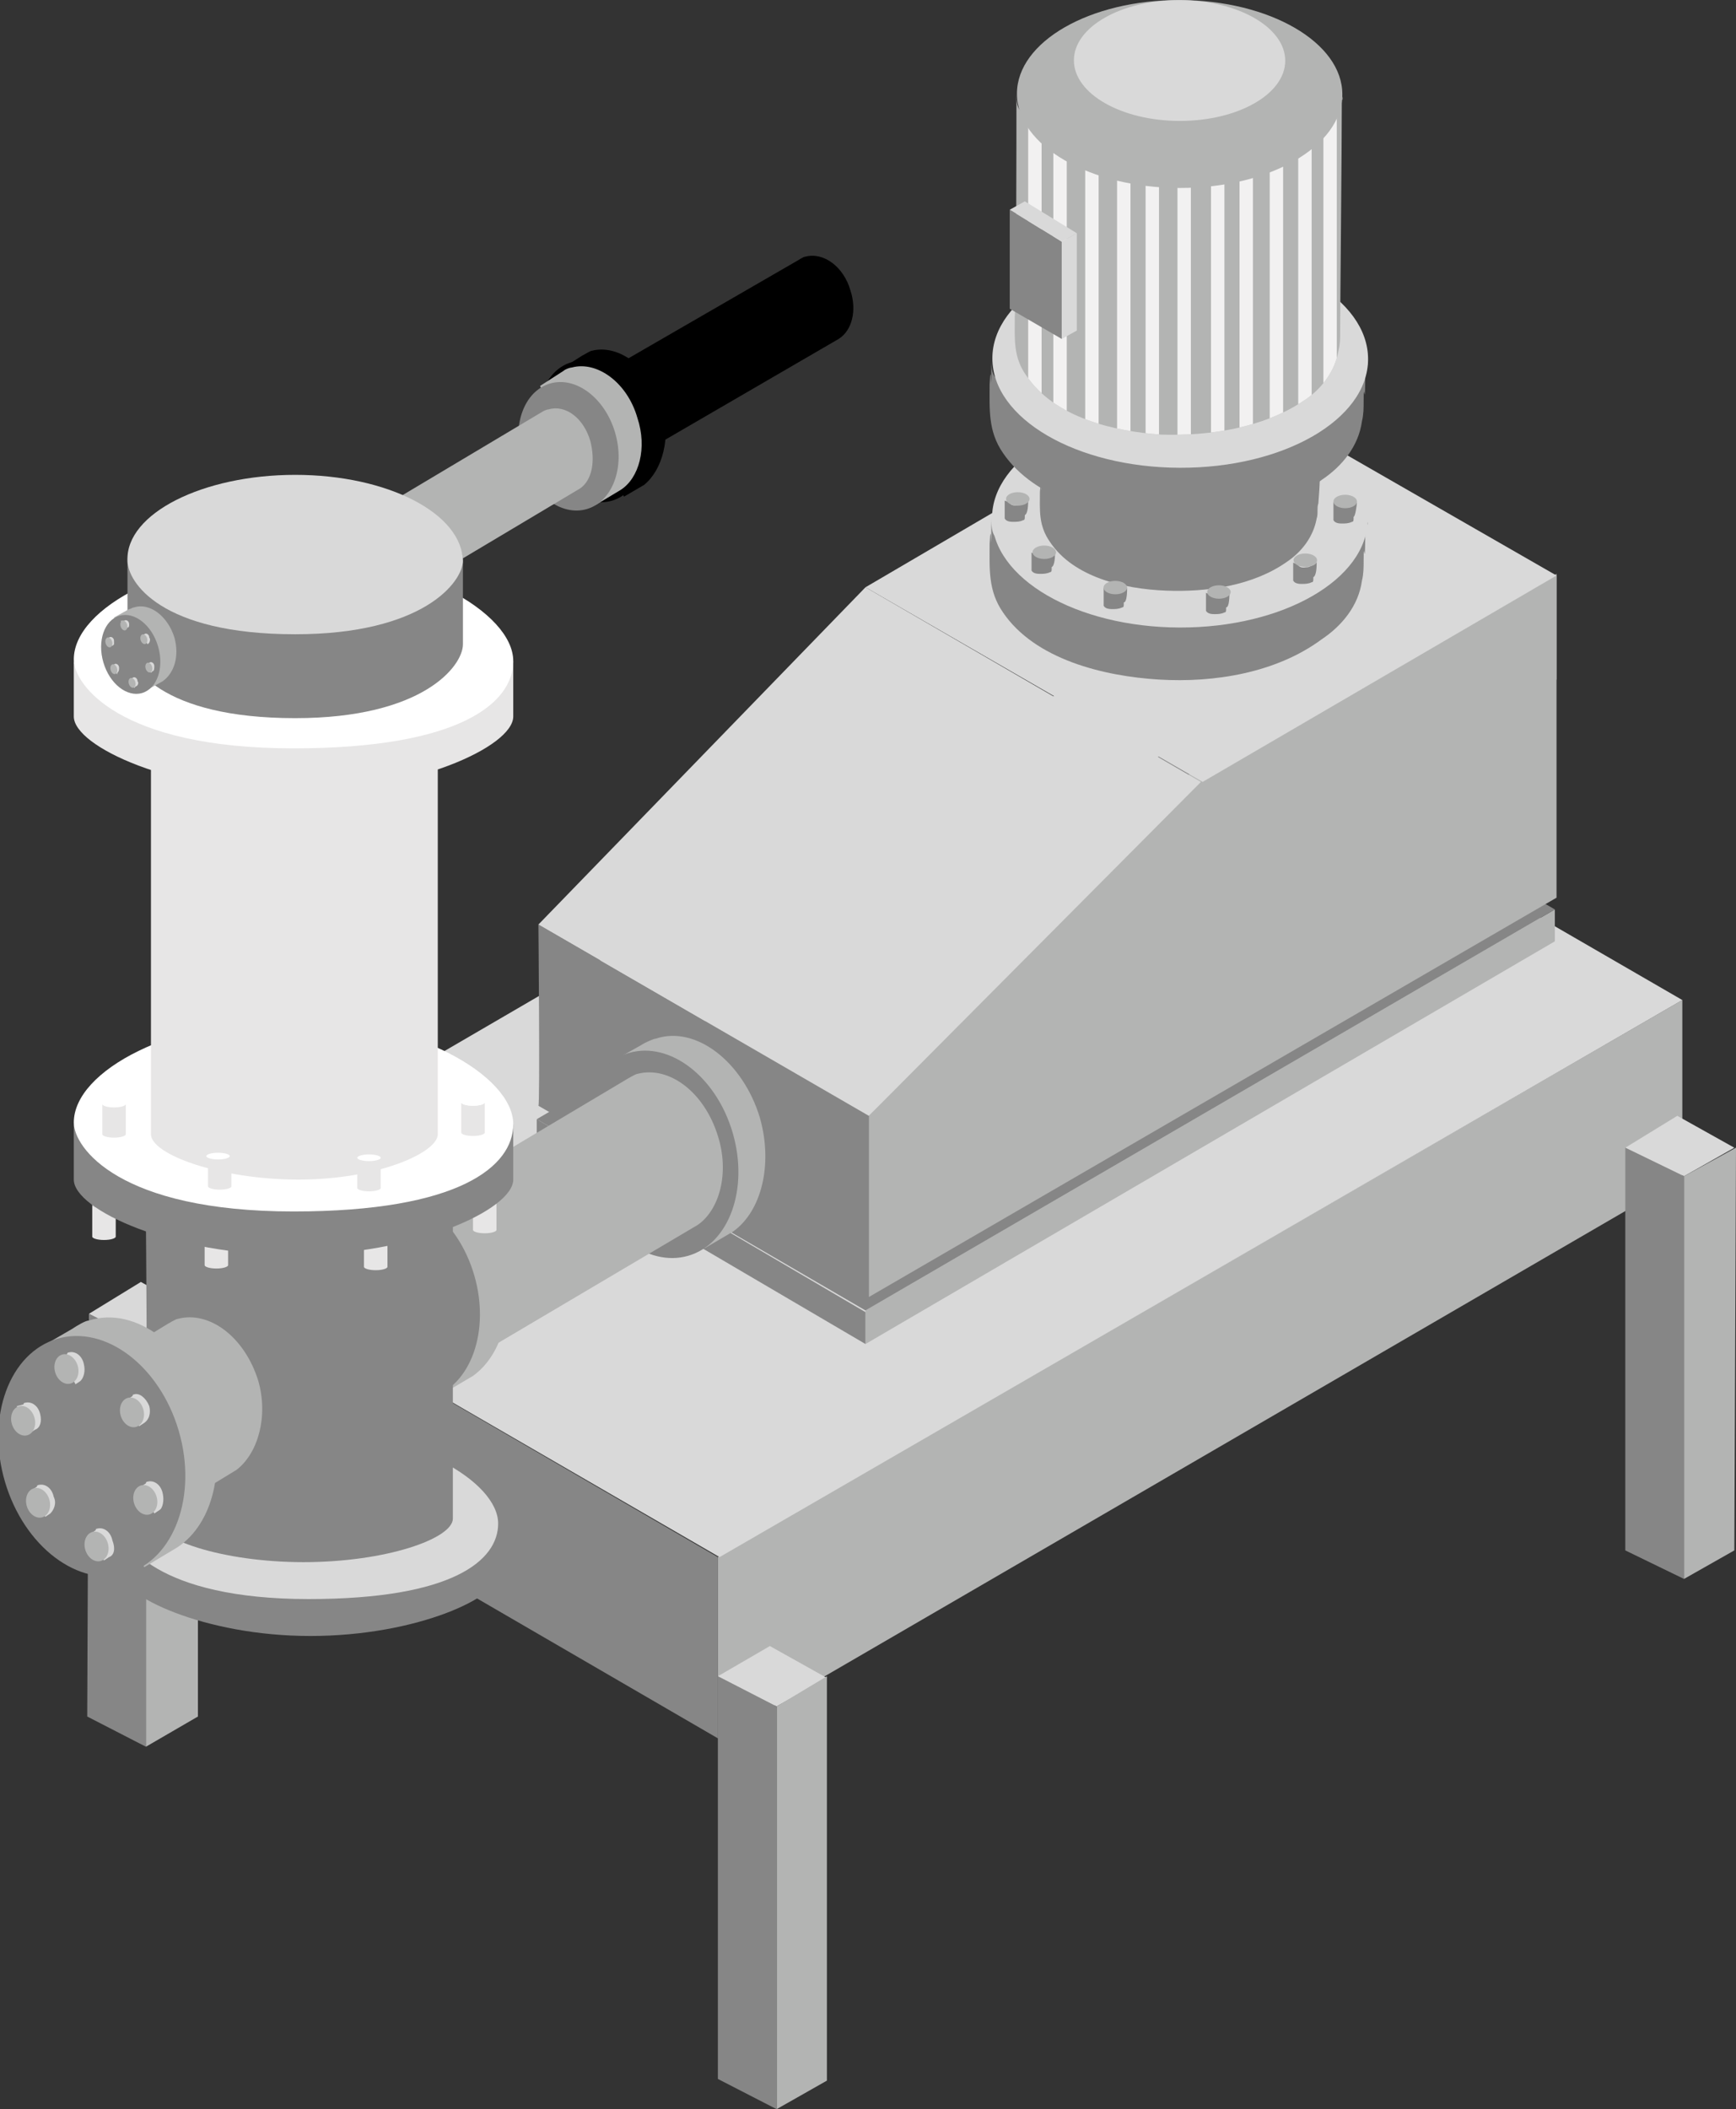 <?xml version="1.0" encoding="utf-8"?>
<!-- Generator: Adobe Illustrator 23.0.3, SVG Export Plug-In . SVG Version: 6.00 Build 0)  -->
<svg version="1.1" xmlns="http://www.w3.org/2000/svg" xmlns:xlink="http://www.w3.org/1999/xlink" x="0px" y="0px"
	 viewBox="0 0 103.5 125.7" style="enable-background:new 0 0 103.5 125.7;" xml:space="preserve">
<rect x="0" y="0" width="103.5" height="125.7" fill="#333333" stroke="none"/>
<style type="text/css">
	.st0{fill:#BFC9E8;}
	.st1{fill:#9FABD8;}
	.st2{fill:#3458A3;}
	.st3{fill:#264987;}
	.st4{fill-rule:evenodd;clip-rule:evenodd;fill:#9FABD8;}
	.st5{fill-rule:evenodd;clip-rule:evenodd;fill:#BFC9E8;}
	.st6{fill:#E7E6E6;}
	.st7{fill:#F2F1F1;}
	.st8{fill:#FFFFFF;}
	.st9{fill-rule:evenodd;clip-rule:evenodd;}
	.st10{enable-background:new    ;}
	.st11{clip-path:url(#SVGID_2_);fill:#F2F1F1;}
	.st12{fill:#6ABA82;}
	.st13{fill:#31AA59;}
	.st14{fill:#006E32;}
	.st15{fill:#035426;}
	.st16{clip-path:url(#SVGID_4_);fill:#F2F1F1;}
	.st17{fill-rule:evenodd;clip-rule:evenodd;fill:#31AA59;}
	.st18{fill-rule:evenodd;clip-rule:evenodd;fill:#6ABA82;}
	.st19{fill:#CC5261;}
	.st20{fill:#BD1622;}
	.st21{fill:#751518;}
	.st22{fill:#5B0E14;}
	.st23{clip-path:url(#SVGID_6_);fill:#EA6A80;}
	.st24{fill-rule:evenodd;clip-rule:evenodd;fill:#BD1622;}
	.st25{fill-rule:evenodd;clip-rule:evenodd;fill:#CC5261;}
	.st26{fill:#EA6A80;}
	.st27{fill:#D9D9D9;}
	.st28{fill:#B3B4B3;}
	.st29{fill:#868686;}
	.st30{clip-path:url(#SVGID_8_);fill:#F2F1F1;}
	.st31{fill-rule:evenodd;clip-rule:evenodd;fill:#B3B4B3;}
	.st32{fill-rule:evenodd;clip-rule:evenodd;fill:#D9D9D9;}
</style>
<g id="Capa_2">
</g>
<g id="Capa_1">
	<g>
		<g>
			<g>
				<polygon class="st27" points="11.8,78.3 8.7,80.1 5.3,78.3 8.4,76.4 				"/>
				<polygon class="st28" points="11.8,102.3 8.7,104.1 8.7,80 11.8,78.3 				"/>
				<polygon class="st29" points="8.7,104.1 5.2,102.3 5.3,78.3 8.7,80 				"/>
			</g>
			<polygon class="st28" points="100.3,70.2 100.3,59.6 42.8,92.8 42.8,103.6 			"/>
			<polygon class="st27" points="42.9,92.8 100.3,59.6 65.9,39.7 8.7,73 			"/>
			<path class="st29" d="M42.8,103.6V92.8L8.7,73c0,0,0.1,10.8,0,10.8L42.8,103.6"/>
		</g>
		<g>
			<g>
				<polygon class="st28" points="92.7,56.1 92.7,54.2 51.6,78.1 51.6,80.1 				"/>
				<polygon class="st29" points="51.6,78.1 92.7,54.2 73,42.8 32,66.7 				"/>
				<path class="st29" d="M51.6,80.1v-1.9L32,66.7c0,0,0,1.9,0,1.9L51.6,80.1"/>
			</g>
			<g>
				<polygon class="st28" points="92.8,53.5 92.8,34.2 70.8,46.2 51.8,66.5 51.8,77.3 				"/>
				<path class="st29" d="M51.8,77.3V66.5L32.1,55.1c0,0,0.1,10.8,0,10.8L51.8,77.3"/>
			</g>
			<g>
				<polygon class="st28" points="92.8,40.5 92.8,34.3 71.6,46.6 71.6,52.9 				"/>
				<polygon class="st27" points="71.7,46.6 92.8,34.3 72.6,22.7 51.6,35 				"/>
				<path class="st27" d="M71.6,46.6L51.6,35c0,0-19.5,20.1-19.5,20.1l19.7,11.4L71.6,46.6z"/>
			</g>
		</g>
		<g>
			<g>
				<g class="st10">
					<path class="st29" d="M81.5,31.3c-1,2.8-5.4,3.8-8.4,4.4c-3.7,0.6-6.7,1.1-9.6-1.4c-3.4-2.9-4.4-1.2-4.4-3.4
						c0,3.2,0-0.4-0.1,1.5c0,1.5-0.1,2.8,0.8,4.1c1.9,2.8,6,3.8,9.3,4c3.3,0.2,7-0.4,9.7-2.4c1.2-0.8,2.2-2,2.4-3.5
						c0.1-0.4,0.1-0.8,0.1-1.2c0-1.7,0.1,1.4,0.1-2.4c0-0.1,0-0.2,0-0.2C81.5,31.1,81.6,31.2,81.5,31.3z"/>
					<g>
						
							<ellipse transform="matrix(2.835001e-03 -1 1 2.835001e-03 39.245 101.211)" class="st27" cx="70.4" cy="30.9" rx="6.5" ry="11.2"/>
					</g>
				</g>
			</g>
			<g>
				<g class="st10">
					<path class="st29" d="M62.1,28.2c0,2.3,0-0.3-0.1,1.1c0,1.1-0.1,2,0.6,3c1.4,2.1,4.4,2.8,6.9,2.9c2.5,0.1,5.2-0.3,7.2-1.7
						c0.9-0.6,1.6-1.5,1.8-2.6c0.1-0.3,0-0.6,0.1-0.9c0.1-1.2,0.1-1.9,0.1-1.9C78.6,28.3,62.1,29.8,62.1,28.2z"/>
				</g>
			</g>
			<g>
				<g class="st10">
					<path class="st29" d="M81.5,21.8c-1,2.8-5.4,3.8-8.4,4.4c-3.7,0.6-6.7,1.1-9.6-1.4c-3.4-2.9-4.4-1.2-4.4-3.4
						c0,3.2,0-0.4-0.1,1.5c0,1.5-0.1,2.8,0.8,4.1c1.9,2.8,6,3.8,9.3,4c3.3,0.2,7-0.4,9.7-2.4c1.2-0.8,2.2-2,2.4-3.5
						c0.1-0.4,0.1-0.8,0.1-1.2c0-1.7,0.1,1.4,0.1-2.4c0-0.1,0-0.2,0-0.2C81.5,21.5,81.6,21.7,81.5,21.8z"/>
					<g>
						
							<ellipse transform="matrix(2.835001e-03 -1 1 2.835001e-03 48.765 91.718)" class="st27" cx="70.4" cy="21.4" rx="6.5" ry="11.2"/>
					</g>
				</g>
			</g>
			<g>
				<g class="st10">
					<path class="st29" d="M61.3,29.8C61.3,30,61,30,60.8,30.1c-0.2,0-0.4,0.1-0.6-0.1c-0.2-0.2-0.3-0.1-0.3-0.2c0,0.2,0,0.8,0,0.9
						c0,0.1,0,0.2,0,0.2c0.1,0.2,0.4,0.2,0.5,0.2c0.2,0,0.4,0,0.6-0.1c0.1,0,0.1-0.1,0.1-0.2c0,0,0,0,0-0.1
						C61.3,30.6,61.3,30,61.3,29.8C61.3,29.8,61.3,29.8,61.3,29.8C61.3,29.8,61.3,29.8,61.3,29.8z"/>
					<g>
						
							<ellipse transform="matrix(2.835001e-03 -1 1 2.835001e-03 30.708 90.349)" class="st28" cx="60.7" cy="29.8" rx="0.4" ry="0.7"/>
					</g>
				</g>
			</g>
			<g>
				<g class="st10">
					<path class="st29" d="M62.9,32.9c-0.1,0.2-0.3,0.2-0.5,0.3c-0.2,0-0.4,0.1-0.6-0.1c-0.2-0.2-0.3-0.1-0.3-0.2c0,0.2,0,0.8,0,0.9
						c0,0.1,0,0.2,0,0.2c0.1,0.2,0.4,0.2,0.5,0.2c0.2,0,0.4,0,0.6-0.1c0.1,0,0.1-0.1,0.1-0.2c0,0,0,0,0-0.1
						C62.9,33.7,62.9,33.1,62.9,32.9C62.9,32.9,62.9,32.9,62.9,32.9C62.9,32.9,62.9,32.9,62.9,32.9z"/>
					<g>
						
							<ellipse transform="matrix(2.835001e-03 -1 1 2.835001e-03 29.183 95.02)" class="st28" cx="62.2" cy="32.9" rx="0.4" ry="0.7"/>
					</g>
				</g>
			</g>
			<g>
				<g class="st10">
					<path class="st29" d="M67.2,35c-0.1,0.2-0.3,0.2-0.5,0.3c-0.2,0-0.4,0.1-0.6-0.1c-0.2-0.2-0.3-0.1-0.3-0.2c0,0.2,0,0.8,0,0.9
						c0,0.1,0,0.2,0,0.2c0.1,0.2,0.4,0.2,0.5,0.2c0.2,0,0.4,0,0.6-0.1c0.1,0,0.1-0.1,0.1-0.2c0,0,0,0,0-0.1
						C67.2,35.9,67.2,35.2,67.2,35C67.2,35,67.2,35,67.2,35C67.2,35,67.2,35,67.2,35z"/>
					<g>
						
							<ellipse transform="matrix(2.835001e-03 -1 1 2.835001e-03 31.306 101.419)" class="st28" cx="66.5" cy="35" rx="0.4" ry="0.7"/>
					</g>
				</g>
			</g>
			<g>
				<g class="st10">
					<path class="st29" d="M73.3,35.3c-0.1,0.2-0.3,0.2-0.5,0.3c-0.2,0-0.4,0.1-0.6-0.1c-0.2-0.2-0.3-0.1-0.3-0.2c0,0.2,0,0.8,0,0.9
						c0,0.1,0,0.2,0,0.2c0.1,0.2,0.4,0.2,0.5,0.2c0.2,0,0.4,0,0.6-0.1c0.1,0,0.1-0.1,0.1-0.2c0,0,0,0,0-0.1
						C73.3,36.2,73.3,35.5,73.3,35.3C73.3,35.3,73.3,35.3,73.3,35.3C73.3,35.3,73.3,35.3,73.3,35.3z"/>
					<g>
						
							<ellipse transform="matrix(2.835001e-03 -1 1 2.835001e-03 37.167 107.882)" class="st28" cx="72.7" cy="35.3" rx="0.4" ry="0.7"/>
					</g>
				</g>
			</g>
			<g>
				<g class="st10">
					<path class="st29" d="M78.5,33.5c-0.1,0.2-0.3,0.2-0.5,0.3c-0.2,0-0.4,0.1-0.6-0.1c-0.2-0.2-0.3-0.1-0.3-0.2c0,0.2,0,0.8,0,0.9
						c0,0.1,0,0.2,0,0.2c0.1,0.2,0.4,0.2,0.5,0.2c0.2,0,0.4,0,0.6-0.1c0.1,0,0.1-0.1,0.1-0.2c0,0,0,0,0-0.1
						C78.5,34.3,78.5,33.7,78.5,33.5C78.5,33.4,78.5,33.4,78.5,33.5C78.5,33.4,78.5,33.4,78.5,33.5z"/>
					<g>
						
							<ellipse transform="matrix(2.835001e-03 -1 1 2.835001e-03 44.201 111.192)" class="st28" cx="77.9" cy="33.4" rx="0.4" ry="0.7"/>
					</g>
				</g>
			</g>
			<g>
				<g class="st10">
					<path class="st29" d="M80.9,29.9c-0.1,0.2-0.3,0.2-0.5,0.3c-0.2,0-0.4,0.1-0.6-0.1c-0.2-0.2-0.3-0.1-0.3-0.2c0,0.2,0,0.8,0,0.9
						c0,0.1,0,0.2,0,0.2c0.1,0.2,0.4,0.2,0.5,0.2c0.2,0,0.4,0,0.6-0.1c0.1,0,0.1-0.1,0.1-0.2c0,0,0,0,0-0.1
						C80.8,30.8,80.9,30.1,80.9,29.9C80.9,29.9,80.9,29.9,80.9,29.9C80.9,29.9,80.9,29.9,80.9,29.9z"/>
					<g>
						
							<ellipse transform="matrix(2.835001e-03 -1 1 2.835001e-03 50.073 110.003)" class="st28" cx="80.2" cy="29.9" rx="0.4" ry="0.7"/>
					</g>
				</g>
			</g>
			<g>
				<path class="st28" d="M80,6c-0.8,2.5-4.7,3.3-7.3,3.8c-3.2,0.6-5.8,0.9-8.3-1.2c-3-2.5-3.8-1.1-3.8-3c0,2.7,0,11.6-0.1,13.3
					c0,1.3-0.1,2.4,0.7,3.5c1.7,2.5,5.2,3.3,8,3.5c2.9,0.1,6.1-0.4,8.5-2c1.1-0.7,1.9-1.8,2.1-3c0.1-0.4,0.1-0.7,0.1-1.1
					c0-1.5,0.1-10.8,0.1-14c0-0.1,0-0.1,0-0.2C80,5.7,80.1,5.9,80,6z"/>
				<g>
					<defs>
						<path id="SVGID_7_" d="M80,6c-0.8,2.5-4.7,3.3-7.3,3.8c-3.2,0.6-5.8,0.9-8.3-1.2c-3-2.5-3.8-1.1-3.8-3c0,2.7,0,11.6-0.1,13.3
							c0,1.3-0.1,2.4,0.7,3.5c1.7,2.5,5.2,3.3,8,3.5c2.9,0.1,6.1-0.4,8.5-2c1.1-0.7,1.9-1.8,2.1-3c0.1-0.4,0.1-0.7,0.1-1.1
							c0-1.5,0.1-10.8,0.1-14c0-0.1,0-0.1,0-0.2C80,5.7,80.1,5.9,80,6z"/>
					</defs>
					<clipPath id="SVGID_2_">
						<use xlink:href="#SVGID_7_"  style="overflow:visible;"/>
					</clipPath>
					<path class="st11" d="M79.7,26.1h-0.8V4.7h0.8V26.1z M78.2,5.5h-0.8v21.4h0.8V5.5z M76.5,6.2h-0.8v21.4h0.8V6.2z M74.7,6.5
						h-0.8v21.4h0.8V6.5z M73,6.7h-0.8v21.4H73V6.7z M71,6.7h-0.8v21.4H71V6.7z M69.1,6.5h-0.8v21.4h0.8V6.5z M67.4,6.5h-0.8v21.4
						h0.8V6.5z M65.5,6.1h-0.8v21.4h0.8V6.1z M63.6,5.4h-0.8v21.4h0.8V5.4z M62.1,4.5h-0.8v21.4h0.8V4.5z"/>
				</g>
				<g>
					
						<ellipse transform="matrix(2.835001e-03 -1 1 2.835001e-03 64.53 75.987)" class="st28" cx="70.4" cy="5.6" rx="5.6" ry="9.7"/>
				</g>
				<g>
					
						<ellipse transform="matrix(2.835001e-03 -1 1 2.835001e-03 66.526 73.997)" class="st27" cx="70.4" cy="3.6" rx="3.6" ry="6.3"/>
				</g>
			</g>
			<g>
				<g>
					<polygon class="st27" points="64.2,19.7 63.3,20.2 63.3,14.4 64.2,13.9 					"/>
					<polygon class="st29" points="63.3,20.2 60.2,18.4 60.2,12.5 63.3,14.4 					"/>
				</g>
				<polygon class="st27" points="63.3,14.4 64.2,13.9 61.1,12 60.2,12.5 				"/>
			</g>
		</g>
		<path class="st29" d="M18.5,94.1c-6.3,0-11.4-1.9-11.4-3.4v2.9c0,1.5,5.1,3.9,11.4,3.9c6.3,0,11.4-2.3,11.4-3.9v-2.9
			C29.9,92.3,24.8,94.1,18.5,94.1z"/>
		<path class="st27" d="M7.1,90.7c0,1.3,2.3,4.6,11.3,4.6c8.6,0,11.3-2.3,11.3-4.5c0-2.5-5.1-5.5-11.3-5.5S7.1,88,7.1,90.7z"/>
		<g>
			<polygon class="st27" points="49.3,100 46.3,101.7 42.8,99.9 45.9,98.1 			"/>
			<polygon class="st28" points="49.3,124 46.3,125.7 46.3,101.7 49.3,99.9 			"/>
			<polygon class="st29" points="46.3,125.7 42.8,123.9 42.8,99.9 46.3,101.7 			"/>
		</g>
		<g>
			<polygon class="st27" points="103.4,68.4 100.4,70.1 96.9,68.4 100,66.5 			"/>
			<polygon class="st28" points="103.4,92.4 100.4,94.1 100.4,70.1 103.5,68.4 			"/>
			<polygon class="st29" points="100.4,94.1 96.9,92.4 96.9,68.4 100.4,70.1 			"/>
		</g>
		<g>
			<g>
				<g>
					<path class="st31" d="M45.3,66.6c-1-3.3-3.8-5.5-6.2-4.7c-0.1,0-0.6,0.2-0.9,0.4l-1.6,0.9L42,74.4l1.7-1
						C45.4,72.2,46.1,69.4,45.3,66.6z"/>
				</g>
				
					<ellipse transform="matrix(0.959 -0.282 0.282 0.959 -17.823 13.899)" class="st29" cx="39.3" cy="68.8" rx="4.6" ry="6.3"/>
			</g>
		</g>
		<g>
			<g>
				<path class="st31" d="M42.8,67.7c-0.8-2.6-2.9-4.2-4.8-3.7c-0.1,0-0.6,0.3-0.6,0.3c0,0,0,0,0,0l-13.6,8.1l4.1,8.7L41.6,73
					C42.9,72.1,43.5,69.9,42.8,67.7z"/>
			</g>
			
				<ellipse transform="matrix(0.959 -0.282 0.282 0.959 -20.626 10.43)" class="st29" cx="25.9" cy="76.8" rx="3.5" ry="4.9"/>
		</g>
		<g>
			<g>
				<g>
					<path class="st31" d="M29.9,75.1c-1-3.3-3.8-5.5-6.2-4.7c-0.1,0-0.6,0.2-0.9,0.4l-1.6,0.9L26.5,83l1.7-1
						C30,80.7,30.7,77.9,29.9,75.1z"/>
				</g>
				
					<ellipse transform="matrix(0.959 -0.282 0.282 0.959 -20.861 9.889)" class="st29" cx="23.9" cy="77.3" rx="4.6" ry="6.3"/>
			</g>
		</g>
		<g>
			<path class="st29" d="M18.1,70.6c-4.9,0-8.9-1-8.9-2.2v22.1c0,1.2,4,2.6,8.9,2.6c4.9,0,8.9-1.4,8.9-2.6V68.4
				C27,69.7,23,70.6,18.1,70.6z"/>
			<path class="st29" d="M27,68.4c-0.2-1.2-4.1-2.1-8.9-2.1c-4.8,0-8.7,0.9-8.9,2.1c0,0,0,0.1,0,0.1c0,1.2,4,2.2,8.9,2.2
				C23,70.6,27,69.7,27,68.4C27,68.4,27,68.4,27,68.4z"/>
		</g>
		<g>
			<g>
				<path class="st31" d="M15.4,82.3c-0.8-2.6-2.9-4.2-4.8-3.7c-0.1,0-0.6,0.3-0.6,0.3c0,0,0,0,0,0l-4.1,2.5l4.1,8.7l4.1-2.5
					C15.4,86.6,16,84.4,15.4,82.3z"/>
			</g>
			<ellipse transform="matrix(0.959 -0.282 0.282 0.959 -23.878 5.723)" class="st29" cx="7.9" cy="85.7" rx="3.5" ry="4.9"/>
		</g>
		<g>
			<g>
				<g>
					<path class="st31" d="M12.5,84.2c-1.1-3.9-4.4-6.4-7.2-5.5c-0.2,0-0.7,0.3-1,0.5l-1.9,1.1l6.2,13.1l2-1.2
						C12.7,90.8,13.5,87.5,12.5,84.2z"/>
				</g>
				
					<ellipse transform="matrix(0.959 -0.282 0.282 0.959 -24.277 5.097)" class="st29" cx="5.5" cy="86.8" rx="5.4" ry="7.3"/>
			</g>
			<g>
				<g>
					<path class="st32" d="M5,81.3c-0.1-0.5-0.5-0.8-0.9-0.7c0,0-0.1,0-0.1,0.1l-0.3,0.2l0.8,1.6l0.3-0.2C5,82.1,5.1,81.7,5,81.3z"
						/>
				</g>
				<ellipse transform="matrix(0.959 -0.282 0.282 0.959 -22.886 4.464)" class="st28" cx="4" cy="81.6" rx="0.7" ry="0.9"/>
			</g>
			<g>
				<g>
					<path class="st32" d="M8.9,83.8C8.7,83.3,8.3,83,8,83.1c0,0-0.1,0-0.1,0.1l-0.3,0.2L8.3,85l0.3-0.2C8.9,84.6,9,84.2,8.9,83.8z"
						/>
				</g>
				
					<ellipse transform="matrix(0.959 -0.282 0.282 0.959 -23.452 5.654)" class="st28" cx="7.9" cy="84.2" rx="0.7" ry="0.9"/>
			</g>
			<g>
				<g>
					<path class="st32" d="M9.7,89c-0.1-0.5-0.5-0.8-0.9-0.7c0,0-0.1,0-0.1,0.1l-0.3,0.2l0.8,1.6L9.5,90C9.7,89.9,9.8,89.4,9.7,89z"
						/>
				</g>
				
					<ellipse transform="matrix(0.959 -0.282 0.282 0.959 -24.891 6.109)" class="st28" cx="8.7" cy="89.4" rx="0.7" ry="0.9"/>
			</g>
			<g>
				<g>
					<path class="st32" d="M6.7,91.8c-0.1-0.5-0.5-0.8-0.9-0.7c0,0-0.1,0-0.1,0.1l-0.3,0.2L6.2,93l0.3-0.2
						C6.8,92.7,6.9,92.3,6.7,91.8z"/>
				</g>
				
					<ellipse transform="matrix(0.959 -0.282 0.282 0.959 -25.806 5.381)" class="st28" cx="5.8" cy="92.2" rx="0.7" ry="0.9"/>
			</g>
			<g>
				<g>
					<path class="st32" d="M3.2,89.2c-0.1-0.5-0.5-0.8-0.9-0.7c0,0-0.1,0-0.1,0.1l-0.3,0.2l0.8,1.6L3,90.2C3.2,90,3.4,89.6,3.2,89.2
						z"/>
				</g>
				
					<ellipse transform="matrix(0.959 -0.282 0.282 0.959 -25.204 4.285)" class="st28" cx="2.3" cy="89.6" rx="0.7" ry="0.9"/>
			</g>
			<g>
				<g>
					<path class="st32" d="M2.4,84.3c-0.1-0.5-0.5-0.8-0.9-0.7c0,0-0.1,0-0.1,0.1L1,83.8l0.8,1.6l0.3-0.2
						C2.4,85.1,2.5,84.7,2.4,84.3z"/>
				</g>
				
					<ellipse transform="matrix(0.959 -0.282 0.282 0.959 -23.848 3.84)" class="st28" cx="1.4" cy="84.7" rx="0.7" ry="0.9"/>
			</g>
		</g>
		<g>
			<g>
				<path class="st6" d="M12.9,73.7c-0.4,0-0.7-0.1-0.7-0.2v1.9c0,0.1,0.3,0.2,0.7,0.2c0.4,0,0.7-0.1,0.7-0.2v-1.9
					C13.7,73.6,13.3,73.7,12.9,73.7z"/>
				<path class="st7" d="M13.7,73.5c0-0.1-0.3-0.2-0.7-0.2c-0.4,0-0.7,0.1-0.7,0.2c0,0,0,0,0,0c0,0.1,0.3,0.2,0.7,0.2
					C13.3,73.7,13.7,73.6,13.7,73.5C13.7,73.5,13.7,73.5,13.7,73.5z"/>
			</g>
			<g>
				<path class="st6" d="M6.2,72c-0.4,0-0.7-0.1-0.7-0.2v1.9c0,0.1,0.3,0.2,0.7,0.2c0.4,0,0.7-0.1,0.7-0.2v-1.9
					C6.9,71.9,6.6,72,6.2,72z"/>
				<path class="st7" d="M6.9,71.8c0-0.1-0.3-0.2-0.7-0.2c-0.4,0-0.7,0.1-0.7,0.2c0,0,0,0,0,0c0,0.1,0.3,0.2,0.7,0.2
					C6.6,72,6.9,71.9,6.9,71.8C6.9,71.8,6.9,71.8,6.9,71.8z"/>
			</g>
			<g>
				<path class="st6" d="M22.4,73.8c-0.4,0-0.7-0.1-0.7-0.2v1.9c0,0.1,0.3,0.2,0.7,0.2c0.4,0,0.7-0.1,0.7-0.2v-1.9
					C23.1,73.7,22.8,73.8,22.4,73.8z"/>
				<path class="st7" d="M23.1,73.6c0-0.1-0.3-0.2-0.7-0.2c-0.4,0-0.7,0.1-0.7,0.2c0,0,0,0,0,0c0,0.1,0.3,0.2,0.7,0.2
					C22.8,73.8,23.1,73.7,23.1,73.6C23.1,73.6,23.1,73.6,23.1,73.6z"/>
			</g>
			<g>
				<path class="st6" d="M28.9,71.6c-0.4,0-0.7-0.1-0.7-0.2v1.9c0,0.1,0.3,0.2,0.7,0.2c0.4,0,0.7-0.1,0.7-0.2v-1.9
					C29.6,71.6,29.3,71.6,28.9,71.6z"/>
				<path class="st7" d="M29.6,71.4c0-0.1-0.3-0.2-0.7-0.2c-0.4,0-0.7,0.1-0.7,0.2c0,0,0,0,0,0c0,0.1,0.3,0.2,0.7,0.2
					C29.3,71.6,29.6,71.6,29.6,71.4C29.6,71.5,29.6,71.5,29.6,71.4z"/>
			</g>
			<path class="st29" d="M17.5,70.8c-7.2,0-13.1-2.2-13.1-3.9v3.4c0,1.8,5.9,4.5,13.1,4.5c7.2,0,13.1-2.7,13.1-4.5v-3.4
				C30.7,68.7,24.8,70.8,17.5,70.8z"/>
			<path class="st8" d="M4.4,66.9c0,1.5,2.7,5.3,13.1,5.3c9.9,0,13.1-2.7,13.1-5.2c0-2.9-5.9-6.3-13.1-6.3S4.4,63.8,4.4,66.9z"/>
			<path class="st6" d="M17.5,44.1c-4.7,0-8.5-0.9-8.5-2.1v25.6c0,1.2,4.1,2.7,8.8,2.7c4.7,0,8.3-1.6,8.3-2.7V42.1
				C26,43.2,22.2,44.1,17.5,44.1z"/>
			<g>
				<path class="st8" d="M7.5,65.8c0-0.1-0.3-0.2-0.7-0.2c-0.4,0-0.7,0.1-0.7,0.2c0,0,0,0,0,0c0,0.1,0.3,0.2,0.7,0.2
					C7.2,66,7.5,65.9,7.5,65.8C7.5,65.8,7.5,65.8,7.5,65.8z"/>
				<g>
					<path class="st6" d="M6.8,66c-0.4,0-0.7-0.1-0.7-0.2v1.8c0,0.1,0.3,0.2,0.7,0.2c0.4,0,0.7-0.1,0.7-0.2v-1.8
						C7.5,65.9,7.2,66,6.8,66z"/>
					<path class="st6" d="M13.1,69.1c-0.4,0-0.7-0.1-0.7-0.2v1.8c0,0.1,0.3,0.2,0.7,0.2c0.4,0,0.7-0.1,0.7-0.2v-1.8
						C13.7,69,13.4,69.1,13.1,69.1z"/>
					<path class="st8" d="M13.7,68.9c0-0.1-0.3-0.2-0.7-0.2c-0.4,0-0.7,0.1-0.7,0.2c0,0,0,0,0,0c0,0.1,0.3,0.2,0.7,0.2
						C13.4,69.1,13.7,69,13.7,68.9C13.7,68.9,13.7,68.9,13.7,68.9z"/>
					<path class="st6" d="M22,69.2c-0.4,0-0.7-0.1-0.7-0.2v1.8c0,0.1,0.3,0.2,0.7,0.2s0.7-0.1,0.7-0.2V69
						C22.7,69.1,22.4,69.2,22,69.2z"/>
					<path class="st8" d="M22.7,69c0-0.1-0.3-0.2-0.7-0.2s-0.7,0.1-0.7,0.2c0,0,0,0,0,0c0,0.1,0.3,0.2,0.7,0.2S22.7,69.1,22.7,69
						C22.7,69,22.7,69,22.7,69z"/>
					<path class="st6" d="M28.2,65.9c-0.4,0-0.7-0.1-0.7-0.2v1.8c0,0.1,0.3,0.2,0.7,0.2c0.4,0,0.7-0.1,0.7-0.2v-1.8
						C28.9,65.8,28.6,65.9,28.2,65.9z"/>
				</g>
				<path class="st8" d="M28.9,65.7c0-0.1-0.3-0.2-0.7-0.2s-0.7,0.1-0.7,0.2c0,0,0,0,0,0c0,0.1,0.3,0.2,0.7,0.2
					C28.6,65.9,28.9,65.8,28.9,65.7C28.9,65.7,28.9,65.7,28.9,65.7z"/>
			</g>
			<path class="st6" d="M17.5,43.2c-7.2,0-13.1-2.2-13.1-3.9v3.4c0,1.8,5.9,4.5,13.1,4.5c7.2,0,13.1-2.7,13.1-4.5v-3.4
				C30.7,41.1,24.8,43.2,17.5,43.2z"/>
			<path class="st8" d="M4.4,39.3c0,1.5,2.7,5.3,13.1,5.3c9.9,0,13.1-2.7,13.1-5.2c0-2.9-5.9-6.3-13.1-6.3S4.4,36.2,4.4,39.3z"/>
		</g>
		<g>
			<g>
				<g>
					<path class="st9" d="M50.7,17.3c-0.4-1.4-1.6-2.3-2.7-2c-0.1,0-0.4,0.2-0.4,0.2c0,0,0,0,0,0l-13.5,7.8l2.3,4.8L50,20.2
						C50.8,19.7,51.1,18.5,50.7,17.3z"/>
				</g>
			</g>
			<g>
				<g>
					<g>
						<path class="st9" d="M39.5,24.2c-0.7-2.3-2.6-3.7-4.2-3.3c-0.1,0-0.4,0.2-0.6,0.3l-1.1,0.7l3.6,7.7l1.2-0.7
							C39.5,28,40,26.1,39.5,24.2z"/>
					</g>
					<ellipse transform="matrix(0.959 -0.282 0.282 0.959 -5.824 11.023)" cx="35.3" cy="25.7" rx="3.1" ry="4.3"/>
				</g>
			</g>
			<g>
				<g>
					<g>
						<path class="st31" d="M38,24.9c-0.6-2.1-2.4-3.4-3.9-3c-0.1,0-0.4,0.1-0.5,0.2L32.2,23l3.3,7.1l1.5-0.9
							C38.1,28.5,38.6,26.7,38,24.9z"/>
					</g>
					
						<ellipse transform="matrix(0.959 -0.282 0.282 0.959 -6.121 10.648)" class="st29" cx="33.9" cy="26.6" rx="2.9" ry="3.9"/>
				</g>
			</g>
			<g>
				<g>
					<path class="st31" d="M35.2,26.3c-0.4-1.4-1.5-2.2-2.5-1.9c-0.1,0-0.3,0.1-0.3,0.1c0,0,0,0,0,0L21.5,31l2.2,4.6l10.9-6.5
						C35.3,28.6,35.5,27.5,35.2,26.3z"/>
				</g>
				
					<ellipse transform="matrix(0.959 -0.282 0.282 0.959 -8.476 7.721)" class="st29" cx="22.6" cy="33.3" rx="1.9" ry="2.6"/>
			</g>
		</g>
		<g>
			<path class="st29" d="M7.6,38.4c0,1.3,2,4.4,10,4.4c7.6,0,10-3.1,10-4.4v-4.8c0,0,0-0.1,0-0.1c0-2.9-4.5-2.2-10-2.2
				s-10-0.7-10,2.2c0,0,0,0.1,0,0.1V38.4z"/>
			<path class="st27" d="M7.6,33.4c0,1.3,2,4.4,10,4.4c7.6,0,10-3.1,10-4.4v0.2c0,0,0-0.1,0-0.1c0-2.9-4.5-5.2-10-5.2
				S7.5,30.6,7.6,33.4c0,0.1,0,0.2,0,0.2V33.4z"/>
		</g>
		<g>
			<g>
				<g>
					<path class="st31" d="M10.4,38C10,36.7,8.9,35.9,8,36.2c-0.1,0-0.2,0.1-0.3,0.1l-0.9,0.5l2,4.3l0.9-0.5
						C10.4,40.1,10.7,39.1,10.4,38z"/>
				</g>
				<ellipse transform="matrix(0.959 -0.282 0.282 0.959 -10.684 3.799)" class="st29" cx="7.8" cy="39" rx="1.7" ry="2.4"/>
			</g>
			<g>
				<g>
					<path class="st32" d="M7.7,37.2c0-0.2-0.2-0.3-0.3-0.2c0,0,0,0,0,0L7.2,37l0.3,0.5l0.1-0.1C7.7,37.4,7.7,37.3,7.7,37.2z"/>
				</g>
				
					<ellipse transform="matrix(0.959 -0.282 0.282 0.959 -10.231 3.593)" class="st28" cx="7.4" cy="37.3" rx="0.2" ry="0.3"/>
			</g>
			<g>
				<g>
					<path class="st32" d="M8.9,38c0-0.2-0.2-0.3-0.3-0.2c0,0,0,0,0,0l-0.1,0.1l0.3,0.5l0.1-0.1C8.9,38.3,9,38.1,8.9,38z"/>
				</g>
				
					<ellipse transform="matrix(0.959 -0.282 0.282 0.959 -10.415 3.981)" class="st28" cx="8.6" cy="38.1" rx="0.2" ry="0.3"/>
			</g>
			<g>
				<g>
					<path class="st32" d="M9.2,39.7c0-0.2-0.2-0.3-0.3-0.2c0,0,0,0,0,0l-0.1,0.1L9,40.1L9.1,40C9.2,40,9.2,39.8,9.2,39.7z"/>
				</g>
				
					<ellipse transform="matrix(0.959 -0.282 0.282 0.959 -10.883 4.128)" class="st28" cx="8.9" cy="39.8" rx="0.2" ry="0.3"/>
			</g>
			<g>
				<g>
					<path class="st32" d="M8.2,40.6c0-0.2-0.2-0.3-0.3-0.2c0,0,0,0,0,0l-0.1,0.1L8,41l0.1-0.1C8.2,40.9,8.3,40.7,8.2,40.6z"/>
				</g>
				
					<ellipse transform="matrix(0.959 -0.282 0.282 0.959 -11.181 3.892)" class="st28" cx="7.9" cy="40.7" rx="0.2" ry="0.3"/>
			</g>
			<g>
				<g>
					<path class="st32" d="M7.1,39.8c0-0.2-0.2-0.3-0.3-0.2c0,0,0,0,0,0l-0.1,0.1l0.3,0.5L7,40.1C7.1,40,7.1,39.9,7.1,39.8z"/>
				</g>
				
					<ellipse transform="matrix(0.959 -0.282 0.282 0.959 -10.985 3.535)" class="st28" cx="6.8" cy="39.9" rx="0.2" ry="0.3"/>
			</g>
			<g>
				<g>
					<path class="st32" d="M6.8,38.2c0-0.2-0.2-0.3-0.3-0.2c0,0,0,0,0,0L6.4,38l0.3,0.5l0.1-0.1C6.8,38.4,6.8,38.3,6.8,38.2z"/>
				</g>
				
					<ellipse transform="matrix(0.959 -0.282 0.282 0.959 -10.544 3.391)" class="st28" cx="6.5" cy="38.3" rx="0.2" ry="0.3"/>
			</g>
		</g>
	</g>
</g>
</svg>
